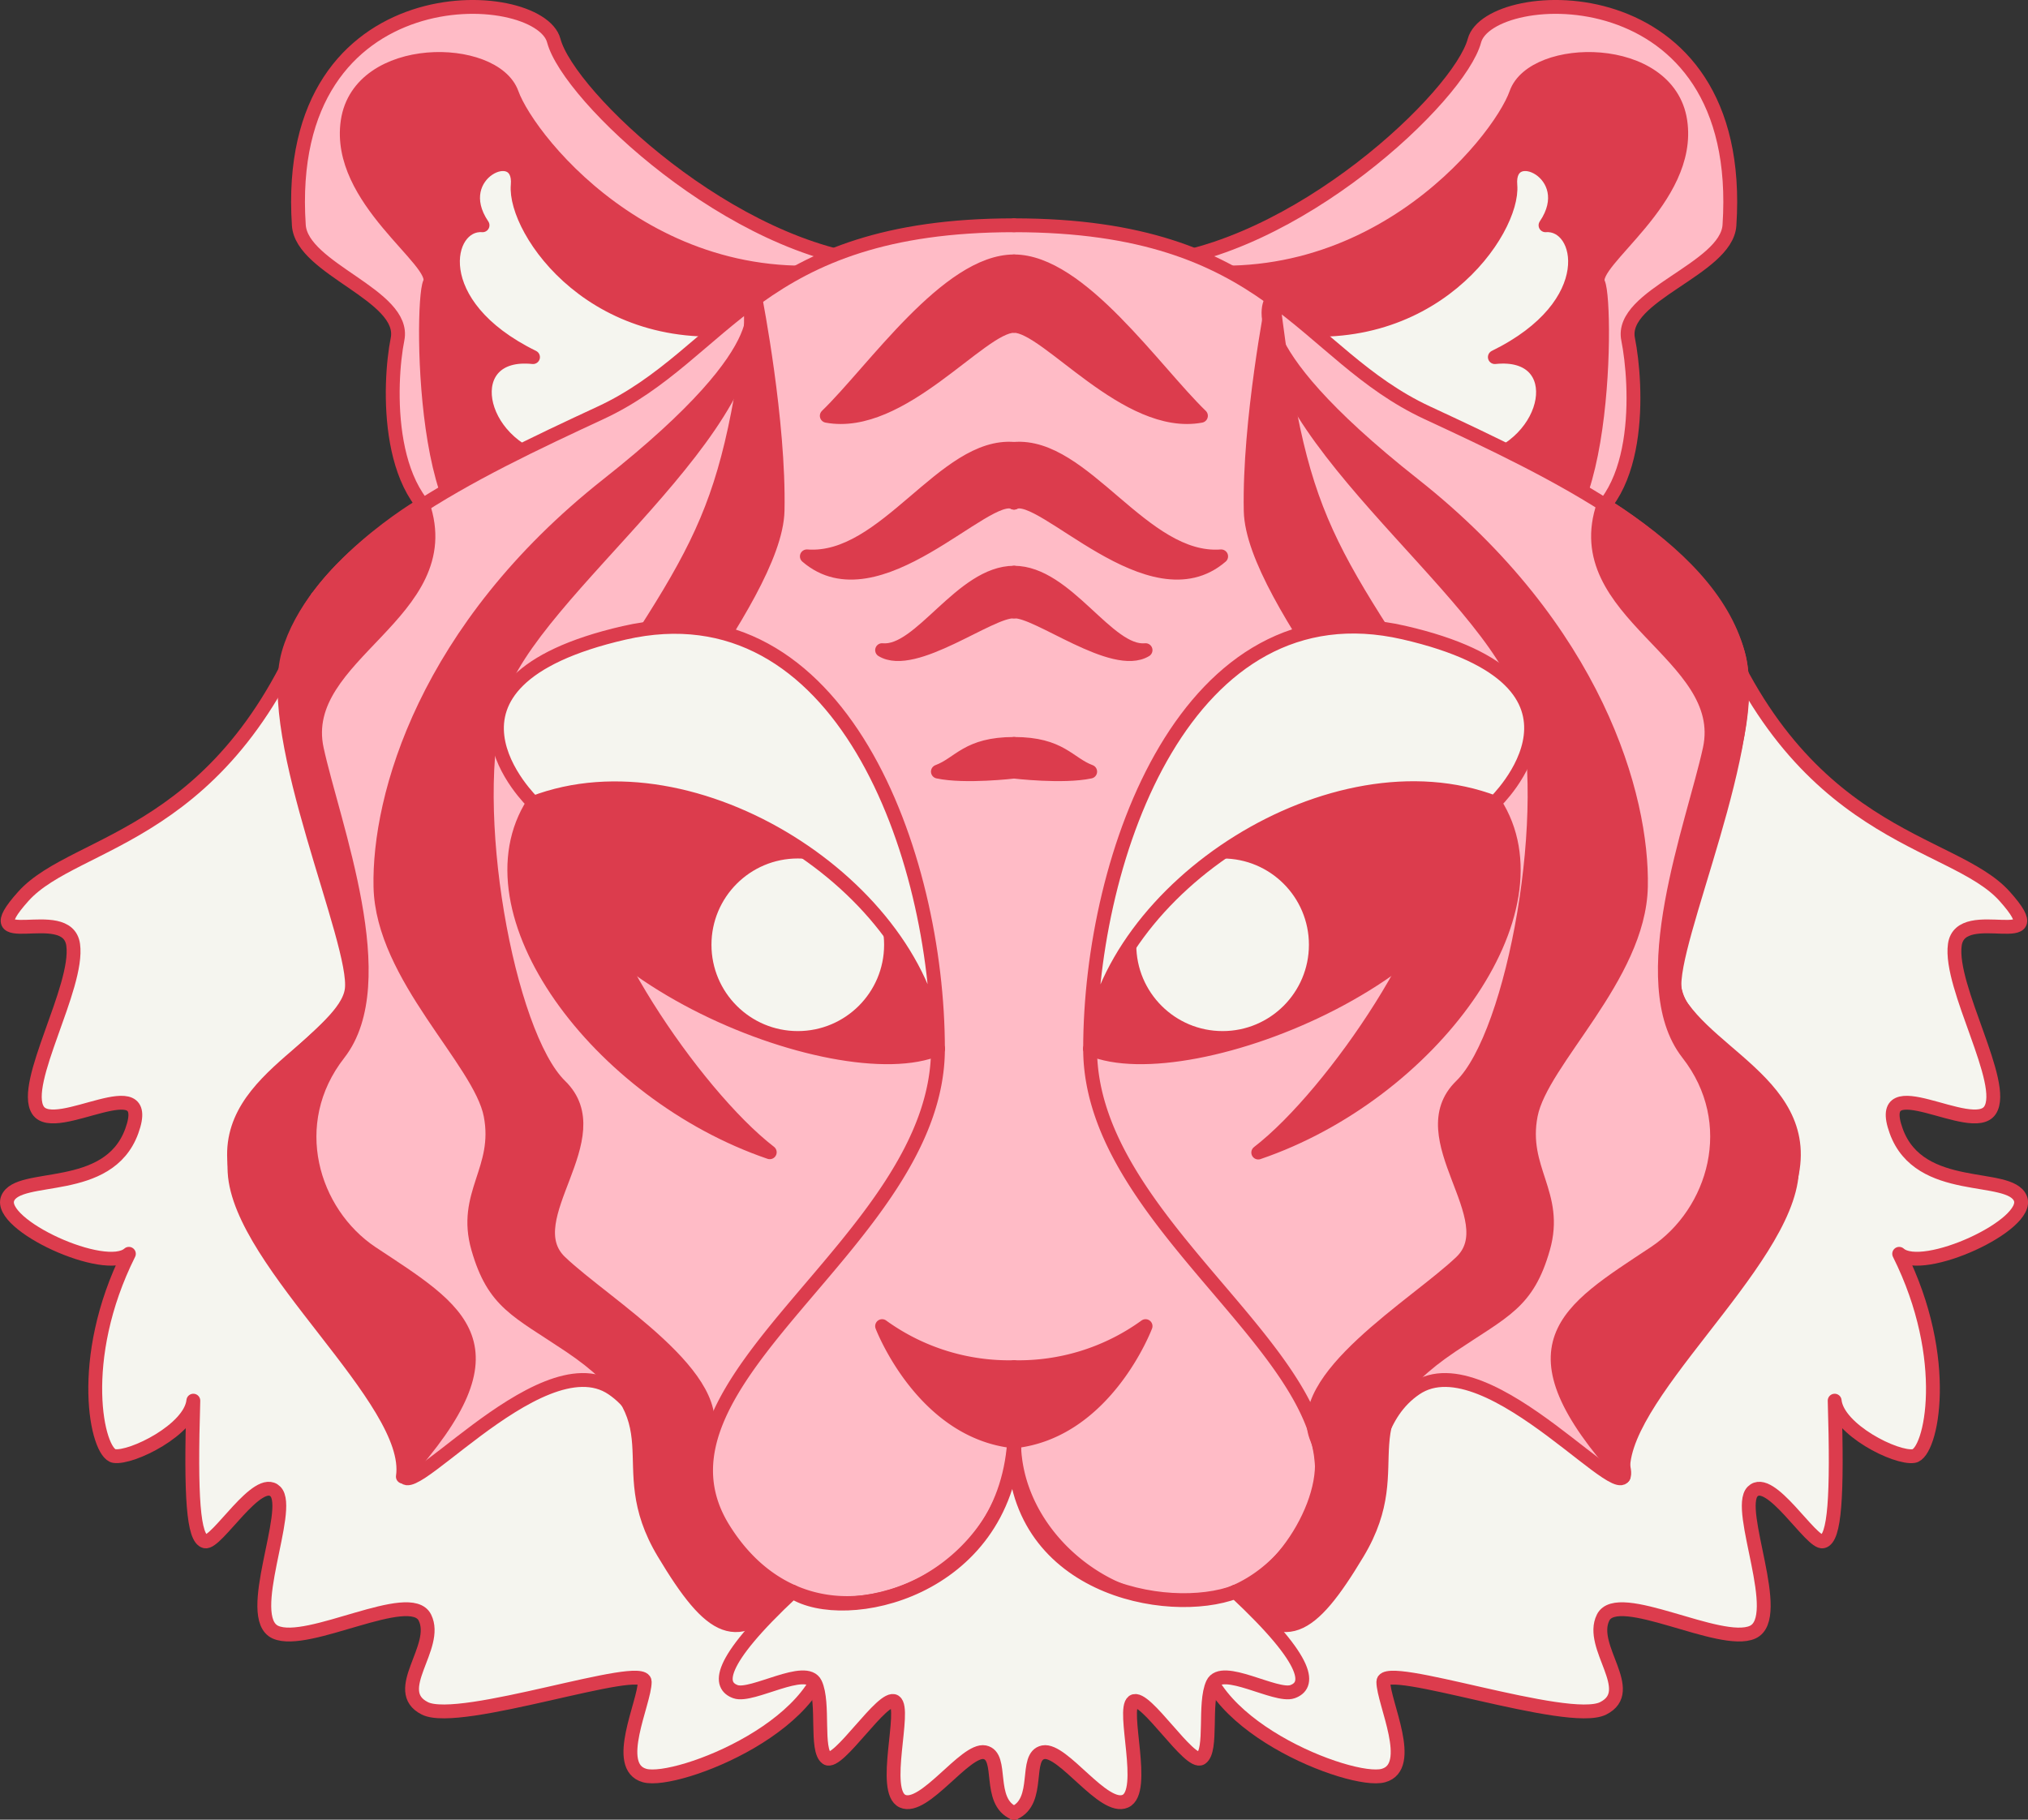 <svg xmlns="http://www.w3.org/2000/svg" viewBox="0 0 292.97 262.92"><rect x="0" y="0" width="292.97" height="262.92" fill="#333333" stroke="none"/><defs><style>.cls-1,.cls-4{fill:#ffbbc6;}.cls-1,.cls-2,.cls-3,.cls-5{stroke:#dc3c4d;stroke-linecap:round;stroke-linejoin:round;stroke-width:2px;}.cls-2,.cls-6{fill:#dc3c4d;}.cls-3,.cls-7{fill:#f5f5ef;}.cls-5{fill:none;}</style></defs><title>Asset 21</title><g id="Layer_2" data-name="Layer 2"><g id="tiger-head"><path class="cls-1" d="M165.54,38.05C187.13,36.36,210.85,13.92,213,5.87s39.3-10.23,36.84,26.68c-.42,6.35-15.91,10.11-14.64,16.46s2.36,24.18-8.65,27.57S165.54,38.05,165.54,38.05Z"/><path class="cls-2" d="M165.54,38.05c31.19,7.34,51-17.5,53.49-24.56s22-7.34,23.71,4-13.26,20.33-11.85,23.43,1.06,45.84-13,35.91S165.54,38.05,165.54,38.05Z"/><path class="cls-3" d="M183.84,47.08c23,4,34.91-13.83,34.35-20.32s10.16-1.69,5.08,5.79c5.36-.43,8.22,11.43-7.32,19.05,10.7-1.13,8.45,12.7-2.56,15.24S183.84,47.08,183.84,47.08Z"/><path class="cls-1" d="M127.43,38.05C105.84,36.36,82.13,13.92,80,5.87S40.71-4.36,43.17,32.55C43.6,38.9,58.7,42.66,57.43,49s-2,24.18,9,27.57S127.43,38.05,127.43,38.05Z"/><path class="cls-2" d="M127.43,38.05c-31.19,7.34-50.95-17.5-53.49-24.56s-22-7.34-23.71,4S63.5,37.77,62.09,40.87,61,86.71,75.07,76.78,127.43,38.05,127.43,38.05Z"/><path class="cls-3" d="M109.14,47.08C86.08,51,74.22,33.25,74.79,26.76s-10.16-1.69-5.08,5.79C64.34,32.12,61.48,44,77,51.6c-10.71-1.13-8.45,12.7,2.56,15.24S109.14,47.08,109.14,47.08Z"/><path class="cls-3" d="M246.7,86.32C259.4,121.46,282,121,289.6,129.51s-6.35.88-7.2,7,7.62,20.1,5.08,23.91-16.93-6.35-13.55,3,16.39,5.93,17.94,9.74-14.12,11-17.51,8c7.62,15.25,4.66,28.8,2.12,29.22s-11-3.81-11.44-8c.43,14,0,19.91-1.69,20.33s-7.62-9.74-10.16-7.2,4.65,18.21,0,20.32-19.48-6.35-21.6-2.11,5.08,10.58,0,13.12S199.84,240,199.84,243s4.65,12.28,0,13.55-27.52-7.62-26.25-19.9S246.7,86.32,246.7,86.32Z"/><path class="cls-3" d="M45.83,86.32C33.13,121.46,11,121,3.37,129.51s6.35.88,7.2,7S3,156.61,5.49,160.42s16.94-6.35,13.55,3-16.39,5.93-17.93,9.74,14.12,11,17.51,8C11,196.41,14,210,16.5,210.38s11-3.81,11.43-8c-.42,14,0,19.91,1.69,20.33s7.63-9.74,10.17-7.2-4.66,18.21,0,20.32,19.47-6.35,21.59-2.11-5.08,10.58,0,13.12S93.14,240,93.14,243s-4.66,12.28,0,13.55,27.52-7.62,26.25-19.9S45.83,86.32,45.83,86.32Z"/><path class="cls-4" d="M243,145.6c6.35,8.89,23.71,14,12.28,32.18S232.86,204,234.55,212.07s-19.48-18.63-30.06-11.43-3,26.25-19.05,33.45-39,6.35-39,6.35-22.86.85-38.95-6.35-8.47-26.25-19.06-33.45-31.75,19.48-30.06,11.43S49.1,196,37.66,177.78s5.93-23.29,12.28-32.18S37.66,110,41.9,94.36,68.57,68.11,86.78,59.64s22.44-27.09,59.7-27.09,41.5,18.63,59.7,27.09,40.65,19.06,44.88,34.72S236.67,136.71,243,145.6Z"/><path class="cls-5" d="M146.48,32.55c37.26,0,41.5,18.63,59.7,27.09s40.65,19.06,44.88,34.72-14.39,42.35-8,51.24,23.71,14,12.28,32.18S232.86,204,234.55,212.07s-19.48-18.63-30.06-11.43-3,26.25-19.05,33.45-39,6.35-39,6.35"/><path class="cls-5" d="M146.48,32.55c-37.26,0-41.49,18.63-59.7,27.09S46.13,78.7,41.9,94.36s14.39,42.35,8,51.24-23.71,14-12.28,32.18S60.11,204,58.41,212.07s19.48-18.63,30.06-11.43,3,26.25,19.06,33.45,38.95,6.35,38.95,6.35"/><path class="cls-2" d="M183.84,43.18c-4,18.3,31.65,42.08,36.24,57.71s-1.33,48.55-9,56,6.49,19.24,0,25.45-24.56,16.88-20.81,25.58c3.13,7.27-4.85,20.15-11.86,22.09,7,8.08,10.86,5.82,17.71-5.61,8-13.32-3-18.77,13.55-29.92,7.65-5.14,11-6.21,13.26-14.11s-3.31-11.38-1.79-19.24,15.63-20,15.91-33S230.6,90.84,204.21,70,183.84,43.18,183.84,43.18Z"/><path class="cls-2" d="M108.18,43.18c4,18.3-31.65,42.08-36.25,57.71s1.34,48.55,9,56-6.49,19.24,0,25.45,24.56,16.88,20.81,25.58c-3.13,7.27,4.85,20.15,11.85,22.09-7,8.08-10.85,5.82-17.7-5.61-8-13.32,3-18.77-13.55-29.92-7.65-5.14-11-6.21-13.27-14.11s3.32-11.38,1.8-19.24-15.63-20-15.91-33S61.42,90.84,87.81,70,108.18,43.18,108.18,43.18Z"/><path class="cls-2" d="M157.48,151.53c7.36-31.06,41.23-42.63,58.45-35.57C217.06,139.67,171.86,157.74,157.48,151.53Z"/><circle class="cls-3" cx="176.62" cy="136.51" r="13.47"/><path class="cls-2" d="M215.93,116c10.16,15.78-9.32,42.06-34.16,50.53,11-8.47,27.63-33.4,26-42.95s-26.81-36.87-27.09-49.75,3.2-30.61,3.2-30.61C188.26,78.42,191.65,78.27,215.93,116Z"/><path class="cls-2" d="M135.5,151.53C128.14,120.47,94.27,108.9,77.05,116,75.92,139.67,121.12,157.74,135.5,151.53Z"/><circle class="cls-3" cx="115.25" cy="136.51" r="13.47"/><path class="cls-6" d="M146.49,64.86c10.16-.85,18.63,16.38,29.92,15.53-10.16,8.76-26-9.87-29.92-7.76-4-2.11-19.77,16.52-29.93,7.76C127.86,81.24,136.33,64,146.49,64.86Z"/><path class="cls-6" d="M173.53,60.07c-10.77,2-22.25-13-27-13s-16.28,15-27.05,13c6.72-6.49,17.44-22.31,27.05-22.31S166.81,53.58,173.53,60.07Z"/><path class="cls-6" d="M146.49,82.75c7.62,0,13.55,11.75,19,11.19-4.66,2.83-15.67-5.81-19-5.59-3.39-.22-14.4,8.42-19.06,5.59C132.94,94.5,138.87,82.75,146.49,82.75Z"/><path class="cls-6" d="M146.49,107.49c6.77,0,7.86,2.83,11,4-3.93.84-11,0-11,0s-7.07.84-11,0C138.63,110.32,139.71,107.49,146.49,107.49Z"/><path class="cls-5" d="M146.49,64.86c10.16-.85,18.63,16.38,29.92,15.53-10.16,8.76-26-9.87-29.92-7.76"/><path class="cls-5" d="M146.49,47.08c4.79,0,16.27,15,27,13-6.72-6.49-17.44-22.31-27-22.31"/><path class="cls-5" d="M146.49,82.75c7.62,0,13.55,11.75,19,11.19-4.66,2.83-15.67-5.81-19-5.59"/><path class="cls-5" d="M146.49,107.49c6.77,0,7.86,2.83,11,4-3.93.84-11,0-11,0"/><path class="cls-5" d="M146.49,64.86c-10.16-.85-18.63,16.38-29.93,15.53,10.16,8.76,26-9.87,29.93-7.76"/><path class="cls-5" d="M146.49,47.08c-4.8,0-16.28,15-27.05,13,6.72-6.49,17.44-22.31,27.05-22.31"/><path class="cls-5" d="M146.49,82.75c-7.62,0-13.55,11.75-19.06,11.19,4.66,2.83,15.67-5.81,19.06-5.59"/><path class="cls-5" d="M146.49,107.49c-6.78,0-7.86,2.83-11,4,3.92.84,11,0,11,0"/><path class="cls-2" d="M77.05,116C66.88,131.74,86.36,158,111.2,166.49c-11-8.47-27.63-33.4-25.95-42.95s26.8-36.87,27.08-49.75-3.19-30.61-3.19-30.61C104.71,78.42,101.32,78.27,77.05,116Z"/><path class="cls-7" d="M202.8,91.4C234.13,98.6,215.93,116,215.93,116c-23.29-8.89-55.91,12.19-58.45,35.57C157.5,123.58,171.47,84.2,202.8,91.4Z"/><path class="cls-6" d="M165.54,191.61s-5.79,15.25-19,16.65c-13.26-1.4-19.06-16.65-19.06-16.65a33.58,33.58,0,0,0,38.11,0Z"/><path class="cls-7" d="M90.17,91.4c31.34-7.2,45.31,32.18,45.33,60.13C133,128.15,100.34,107.07,77.05,116,77.05,116,58.84,98.6,90.17,91.4Z"/><path class="cls-5" d="M157.48,151.53c0,27.94,44.47,47.84,30.93,69.44s-41.92,6.77-41.92-12.71c13.26-1.4,19-16.65,19-16.65a31.24,31.24,0,0,1-19,5.93"/><path class="cls-5" d="M157.48,151.53c2.54-23.38,35.16-44.46,58.45-35.57,0,0,18.2-17.36-13.13-24.56S157.5,123.58,157.48,151.53Z"/><path class="cls-5" d="M135.5,151.53c0,27.94-44.48,47.84-30.93,69.44s41.92,6.77,41.92-12.71c-13.26-1.4-19.06-16.65-19.06-16.65a31.27,31.27,0,0,0,19.06,5.93"/><path class="cls-5" d="M135.5,151.53C133,128.15,100.34,107.07,77.05,116c0,0-18.21-17.36,13.12-24.56S135.48,123.58,135.5,151.53Z"/><path class="cls-7" d="M114.51,230c7.48,4.81,30.46,0,32-21.7-.49,21.17,22.19,25.41,32,21.7,11.21,10.48,10.65,13.58,8.25,14.43s-10.2-4-11.52-1.17,0,9.64-1.66,10.77-8.13-9.31-9.82-8.18,2,13-1.14,14.4-9-7.62-11.85-7.07-.28,7.08-4.24,8.78c-3.94-1.7-1.4-8.22-4.23-8.78s-8.74,8.47-11.86,7.07.58-13.28-1.12-14.4-8.19,9.32-9.84,8.18-.32-7.91-1.64-10.77-9.13,2-11.53,1.17S103.29,240.44,114.51,230Z"/><path class="cls-5" d="M178.46,230c11.21,10.48,10.65,13.58,8.25,14.43s-10.2-4-11.52-1.17,0,9.64-1.66,10.77-8.13-9.31-9.82-8.18,2,13-1.14,14.4-9-7.62-11.85-7.07-.28,7.08-4.24,8.78"/><path class="cls-5" d="M114.51,230c-11.22,10.48-10.64,13.58-8.25,14.43s10.21-4,11.53-1.17,0,9.64,1.64,10.77,8.15-9.31,9.84-8.18-2,13,1.12,14.4,9.05-7.62,11.86-7.07.29,7.08,4.23,8.78"/><path class="cls-5" d="M114.51,230c7.48,4.81,30.46,0,32-21.7-.49,21.17,22.19,25.41,32,21.7"/><path class="cls-2" d="M234.55,213.36c-1.62-11,23.56-30.68,24.31-44s-16-19.65-16.92-26.35,12.66-36.34,9.13-48.62-19.4-21.49-19.4-21.49C226.23,88.63,249.94,94.51,247,108.2c-2.37,10.92-11.23,33.68-3.18,44,7.87,10.06,3.91,23-4.73,28.79C226.27,189.49,217.34,194.29,234.55,213.36Z"/><path class="cls-2" d="M58.2,213.36c1.62-11-23.56-30.68-24.31-44s16-19.65,16.92-26.35-12.66-36.34-9.13-48.62,19.4-21.49,19.4-21.49c5.44,15.76-18.27,21.64-15.31,35.33,2.37,10.92,11.22,33.68,3.18,44-7.87,10.06-3.91,23,4.73,28.79C66.48,189.49,75.41,194.29,58.2,213.36Z"/></g></g></svg>